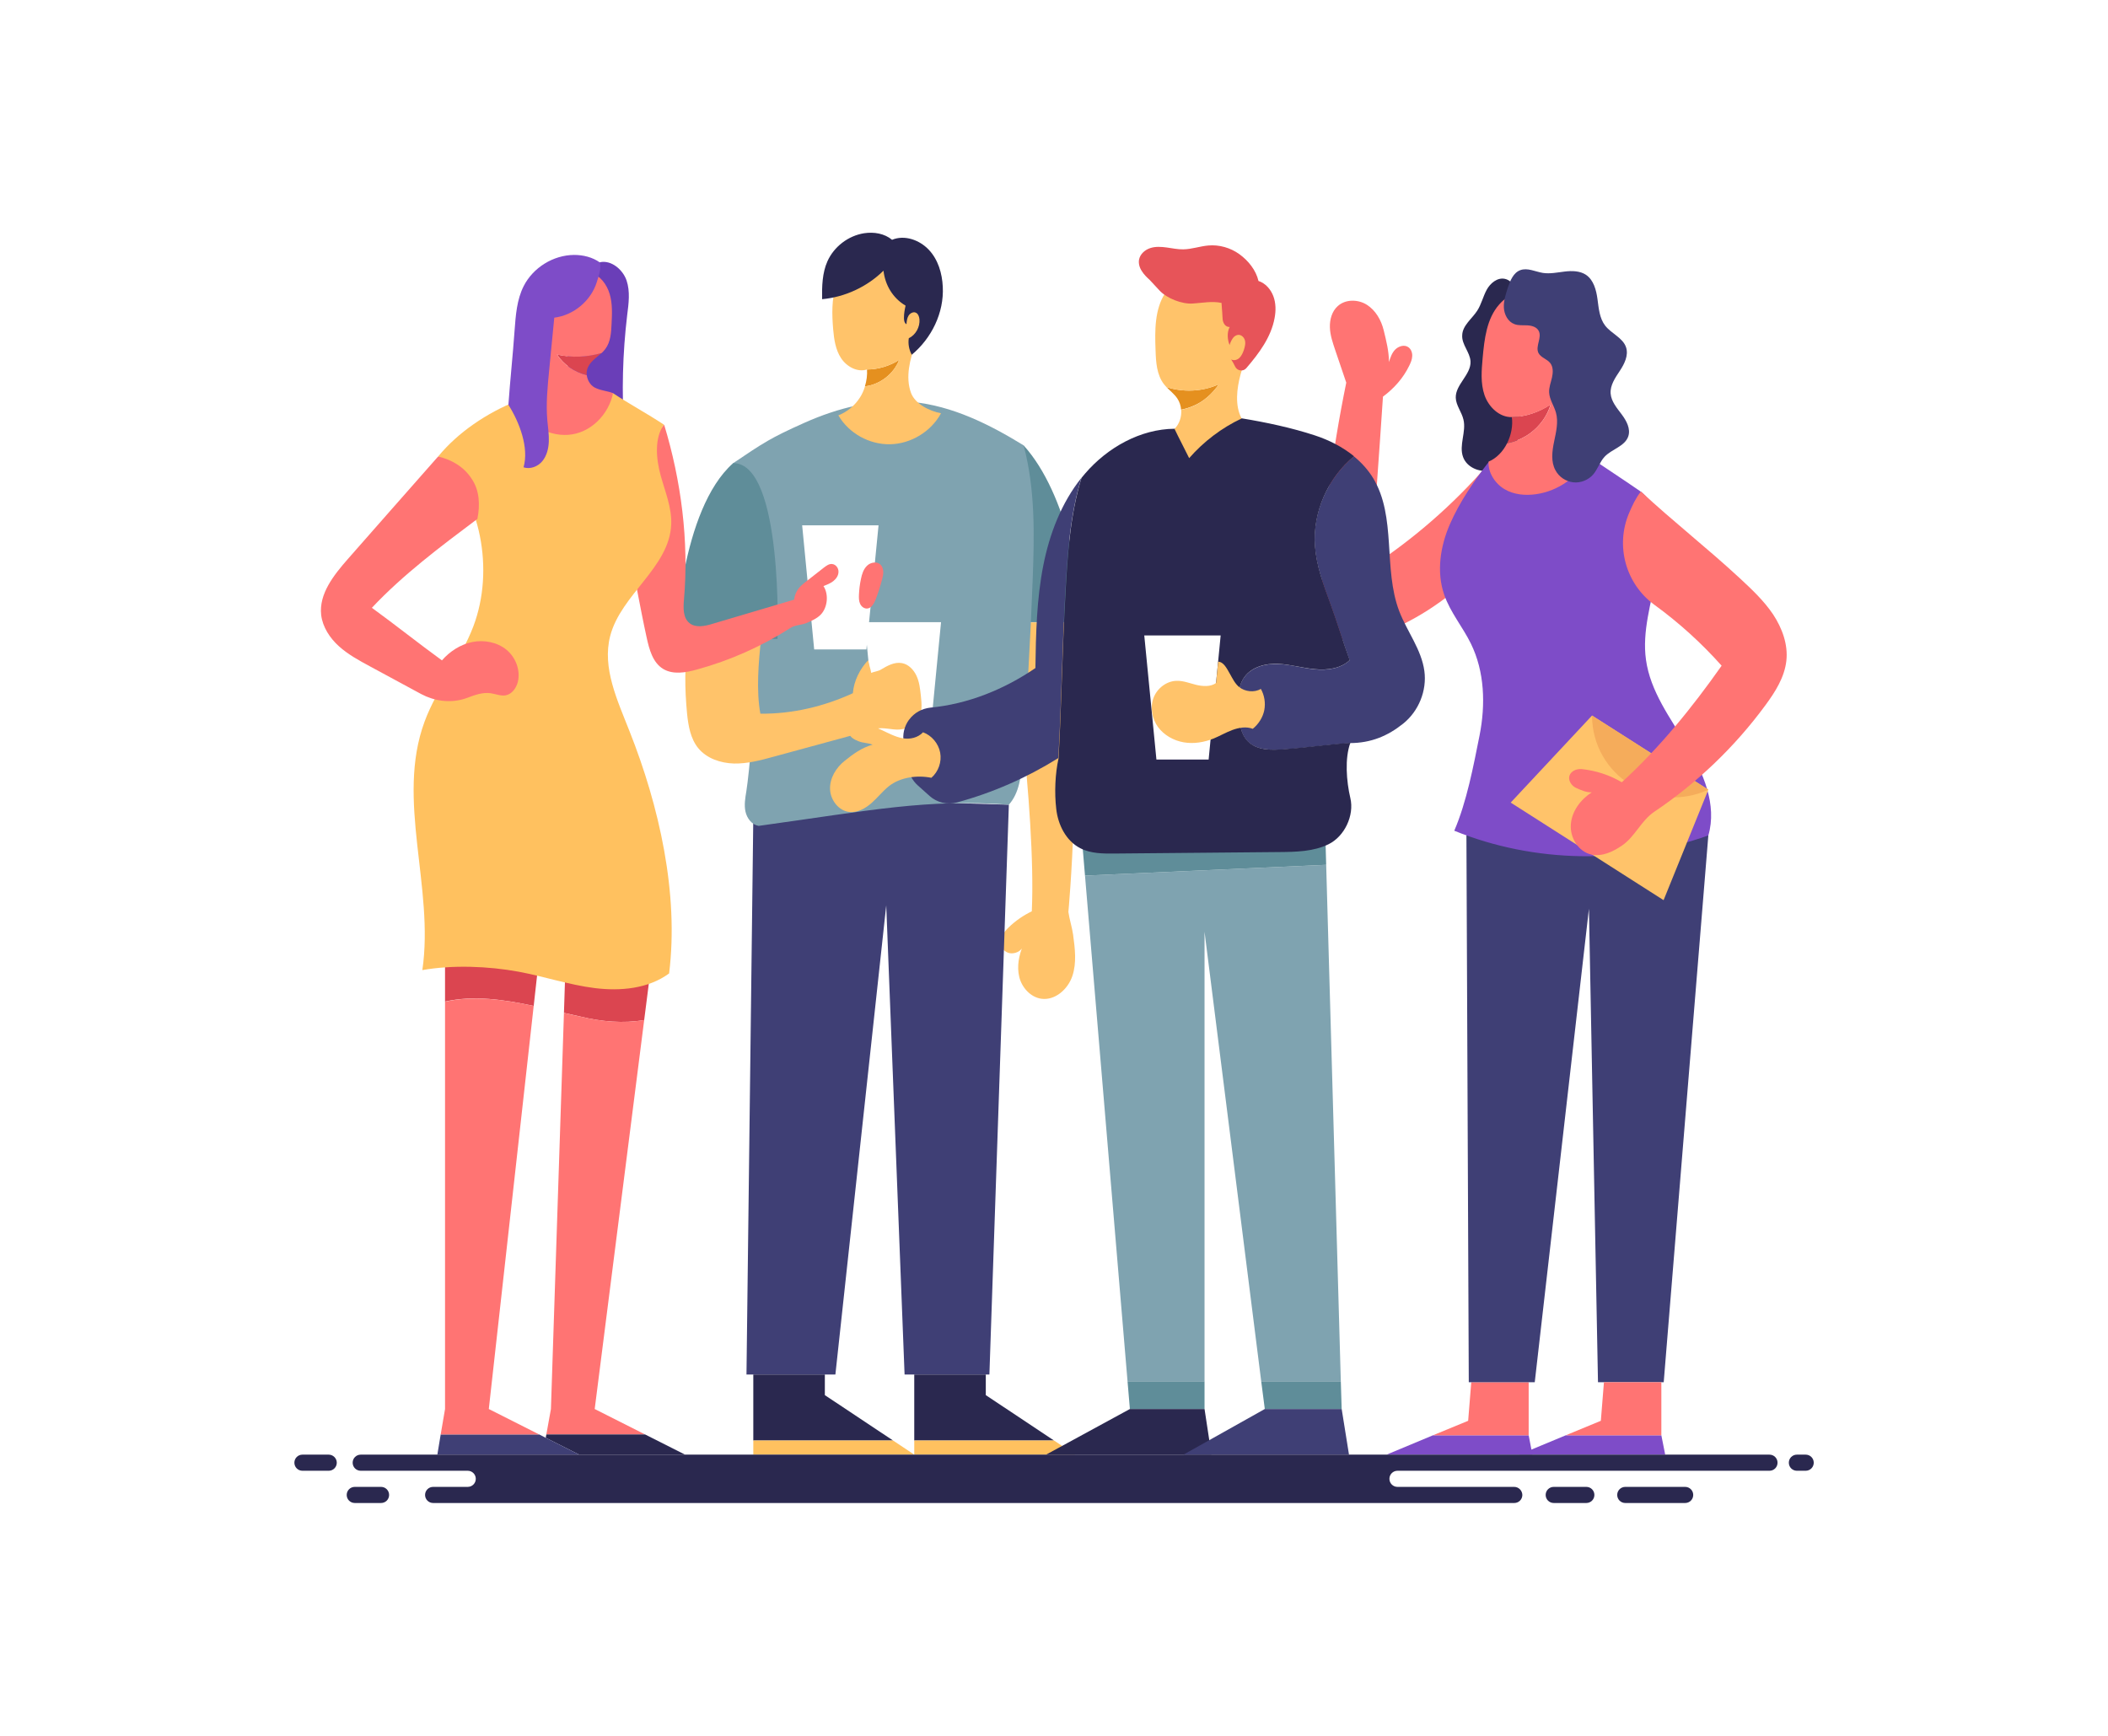<?xml version="1.0" encoding="utf-8"?>
<!-- Generator: Adobe Illustrator 18.0.0, SVG Export Plug-In . SVG Version: 6.00 Build 0)  -->
<!DOCTYPE svg PUBLIC "-//W3C//DTD SVG 1.1//EN" "http://www.w3.org/Graphics/SVG/1.1/DTD/svg11.dtd">
<svg version="1.1" id="Layer_1" xmlns="http://www.w3.org/2000/svg" xmlns:xlink="http://www.w3.org/1999/xlink" x="0px" y="0px"
	 viewBox="0 0 1700 1400" enable-background="new 0 0 1700 1400" xml:space="preserve">
<g>
	<rect fill="#FFFFFF" width="1700" height="1400"/>
	<g>
		<g>
			<g>
				<g>
					<polygon fill="#7E4CC8" points="1118.2,1173.2 1155.6,1157.6 1232.8,1157.6 1235.8,1173.2 					"/>
					<polygon fill="#FF7473" points="1184,1145.9 1186.5,1114.8 1232.8,1114.8 1232.8,1157.6 1155.6,1157.6 					"/>
				</g>
				<path fill="#2A284F" d="M1185.9,291.5c0.5,10.7-12.2,18.6-11.9,29.3c0.2,6.2,4.8,11.5,6.2,17.6c2.4,9.9-3.8,20.7-0.3,30.2
					c3,8.3,13.1,12.6,21.7,10.8c8.6-1.8,15.6-8.6,19.4-16.6c3.8-7.9,4.9-16.9,5.2-25.7c0.3-8.8-0.1-17.6,1-26.4
					c1.4-11.1,5.3-21.9,5.7-33c0.5-13-3.7-25.7-7.8-38.1c-2.1-6.2-5.1-13.3-11.5-14.7c-6-1.3-11.8,3.5-14.7,8.9s-4.3,11.7-7.6,16.8
					c-4.3,6.6-11.9,11.9-12.1,19.8C1178.7,277.9,1185.5,284,1185.9,291.5z"/>
				<path fill="#FF7473" d="M1188.1,462.7c-22.1,22.2-49.1,39.5-78.5,50.1c-11.9,4.3-26.7,7-36-1.7c-7.4-6.9-7.9-18.2-7.9-28.3
					c0.5-58,8.4-117.4,20-174.2c-3-8.7-5.9-17.5-8.9-26.2c-2-6-4.1-12-4.3-18.3c-0.2-6.3,1.6-13,6.3-17.2c6.2-5.7,16.4-5.6,23.5-1.1
					s11.6,12.4,13.6,20.6s4.3,17.2,4.2,25.6c1.2-3.6,2.4-7.4,5.1-10.1c2.7-2.7,7.2-4.1,10.4-2c2.3,1.5,3.4,4.4,3.3,7.2
					s-1.2,5.4-2.4,7.8c-4.8,10-12.3,18.4-21.2,25c-3,45.6-6.5,91.7-9.6,137.3c34.6-22.7,66-50.1,93.2-81.3
					C1195.5,404.2,1191.4,434.3,1188.1,462.7z"/>
				<polygon fill="#3F3F75" points="1377.7,673.7 1341.7,1114.8 1288.7,1114.8 1281.4,732.9 1237.7,1114.8 1184.5,1114.8 
					1182.6,673.7 				"/>
				<path fill="#7E4CC8" d="M1172.8,670c64.8,26.3,139,27.2,204.9,3.8c7.2-24.7-4.1-50.8-17.4-72.7c-13.3-22-29.4-43.5-32.9-69
					c-3.2-22.9,4.3-45.7,8.3-68.4c4-22.8,5.5-54.8-13.5-67.9c-13-9-27.7-18.5-40.7-27.5l-80.9,4.2c-11.9,15.5-23.5,32.3-31.3,50.2
					s-11,38.6-4.6,57c4.9,14.2,14.9,25.9,21.5,39.4c11.1,22.6,11.9,49.2,7,74C1188.3,617.7,1182.8,646.8,1172.8,670z"/>
				<g>
					<polygon fill="#FFC36A" points="1218.3,647.3 1341.6,726 1377.7,636.9 1283.9,577.1 					"/>
					<path fill="#F5AC5B" d="M1377.7,636.9L1377.7,636.9c-43.7,20.2-93.7-11.7-93.8-59.8v0L1377.7,636.9z"/>
				</g>
				<path fill="#FF7473" d="M1334.2,487.8c19.8,14.4,38.1,31,54.2,49.1c-23.6,33.6-50.2,66.4-80.5,94c-9.8-5.8-20.9-9.4-32.2-10.6
					c-2.3-0.2-4.7,0.2-6.7,1.4c-6.5,4-3.1,11.3,1.9,13.7c3.9,1.8,8.6,3.9,12.8,3.6c-9,5.8-16.1,15.2-16.9,25.9s6.1,22,16.5,24.3
					c8.6,1.9,17.4-2.2,24.7-7.2c10.5-7.1,15.5-20.2,26.1-27.3c34.5-23.2,65-52.4,89.6-85.9c7.9-10.7,15.4-22.5,16.9-35.8
					c1.5-13.2-3.4-26.4-10.7-37.5c-7.4-11-17.2-20.2-26.9-29.2c-26.1-24.2-53.6-45.6-79.7-69.9c-4.3,5.6-6.7,10.8-9.5,17.3
					C1302.5,440.2,1311.1,471,1334.2,487.8z"/>
				<g>
					<path fill="#DB4550" d="M1234,349.4c-5.5,4-11.9,6.8-18.6,8.1c3.3-6.6,4.8-14.2,3.8-21.2c10.9,0,22.2-4,31.3-10.1
						C1247.7,335.6,1241.8,343.6,1234,349.4z"/>
					<path fill="#FF7473" d="M1215.4,357.5c6.7-1.3,13.1-4.1,18.6-8.1c7.8-5.8,13.7-13.8,16.6-23.1c-9.1,6.1-20.4,10-31.3,10.1
						c-10.1,0.3-18.8-8.2-22.1-17.7c-3.3-9.6-2.4-20-1.5-30.1c1.4-15.2,3.2-31.6,13.4-43.1c8.1-9.2,21.2-13.8,33.3-11.7
						c12.1,2.1,22.9,10.7,27.5,22.1c5,12.3,2.4,29.1-1.1,41.9c-3.5,12.8-8.2,25.7-7.5,39c0.7,13.3,7.3,28.6,20.2,31.4
						c-8.4,16.2-24.8,27.9-42.9,30.4c-8.6,1.2-17.8,0.4-25.3-4.1c-7.5-4.4-13.5-13.5-12.8-22.2
						C1206.9,369.6,1212.1,364.1,1215.4,357.5z"/>
				</g>
				<path fill="#3F3F75" d="M1313.1,352c2.1-6.1-1.4-12.6-5.3-17.8c-3.9-5.2-8.4-10.4-8.9-16.8c-0.5-6.7,3.7-12.7,7.4-18.3
					s7.1-12.4,5.1-18.8c-2.5-7.9-12-11.2-17-17.8c-4.5-5.9-5.1-13.8-6.1-21.2c-1-7.4-3.1-15.4-9.2-19.6c-4.9-3.3-11.3-3.4-17.2-2.7
					s-11.8,2-17.7,1.1c-6.1-1-12.4-4.4-18.2-2.2c-5.6,2.1-8.1,8.5-10,14.1c-1.7,5.3-3.5,10.7-3.2,16.2s3.3,11.3,8.5,13.2
					c3.3,1.3,7,0.8,10.5,1s7.5,1.3,9.1,4.5c2.8,5.4-2.9,12.4-0.2,17.8c1.9,3.7,6.8,4.8,9.4,8c2.6,3.2,2.4,7.8,1.5,11.8
					s-2.5,7.9-2.3,12c0.3,5.8,4,10.8,5.5,16.3c2.1,7.6,0.1,15.6-1.5,23.4c-1.6,7.7-2.7,16.2,1.1,23.1c2.8,5.3,8.3,9,14.3,9.7
					c5.9,0.7,12.2-1.8,16.1-6.3c3.7-4.3,5.3-10,9.1-14.2C1299.7,362.2,1310.3,360.1,1313.1,352z"/>
				<g>
					<polygon fill="#7E4CC8" points="1225.2,1173.2 1262.7,1157.6 1339.8,1157.6 1342.9,1173.2 					"/>
					<polygon fill="#FF7473" points="1291,1145.9 1293.5,1114.8 1339.8,1114.8 1339.8,1157.6 1262.7,1157.6 					"/>
				</g>
			</g>
			<g>
				<path fill="#FFC36A" d="M861.6,501.8c11.4,113.8,0,233.7,0,233.7c0.8,5.8,3,12.5,3.8,18.3c1.5,11.1,3,22.7-0.6,33.4
					s-14,19.9-25.1,18.3c-8.7-1.3-15.6-9-17.7-17.5c-2.1-8.6-0.3-17.7,3.2-25.8c-0.6,4.1-5,6.6-9.2,6.7c-4.2,0.1-8.2-3.1-9-7.2
					c-1-5.1,2.6-10,6.4-13.7c5.5-5.3,11.8-9.7,18.7-13c3.7-82.1-18.4-233-18.4-233H861.6z"/>
				<path fill="#5F8D99" d="M825.5,359.2c36.1,40,47.5,117.6,46.3,142.6h-58.2L825.5,359.2z"/>
				<polygon fill="#3F3F75" points="607.7,642.9 602,1108.6 673.7,1108.6 714.7,730.2 729.5,1108.6 797.9,1108.6 813.6,649 				"/>
				<path fill="#7FA3B0" d="M813.6,649c8.5-9.5,9.9-23.2,10.9-35.8c3.7-48.5,6.5-97.1,8.3-145.7c1.4-36.4,2.1-73.1-7.3-108.3
					c-27.6-17-57.5-31.9-89.8-35c-29.7-2.9-59.7,4.6-87,16.8c-27.3,12.2-32.7,15.9-57.5,32.6c30.2,62.8,15.4,234.6,10.7,264.5
					c-0.9,5.5-1.9,11.1-0.7,16.5c1.2,5.4,5.1,10.6,10.6,11.5C702.8,653.5,747.1,644.2,813.6,649z"/>
				<g>
					<path fill="#E5901F" d="M725.2,290.2c-7.4,4.9-17,7.8-26,7.8c0.3,4.4-0.3,9.2-1.7,13.6C709.7,310.2,720.7,301.6,725.2,290.2z"
						/>
					<path fill="#FFC36A" d="M734.7,316.9c-4.7-12.8-0.9-27.1,3.7-40c4.6-12.9,10-26.2,8.3-39.8c-1.4-11.2-7.8-21.6-17.2-27.8
						c-9.4-6.2-20.8-7.5-31.6-4.3c-11.5,3.3-19.9,13.7-23.6,25c-3.7,11.3-3.4,23.6-2.4,35.5c0.7,8.1,1.9,16.6,6.4,23.4
						c4.5,6.8,13.1,11.6,20.9,9.1c8.9,0,18.5-2.9,26-7.8c-4.5,11.4-15.5,20-27.6,21.4c-1,3.2-2.3,6.3-4.1,9
						c-4.1,6.5-10.3,11.6-17.4,14.4c8.5,14.5,24.9,23.6,41.7,23.3c16.8-0.3,33.1-10.2,41.1-25C749.7,331.6,738,325.8,734.7,316.9z"
						/>
				</g>
				<path fill="#2A284F" d="M735.3,286.1c-2.2-3.9-3.1-8.9-2.4-13.3c5.6-2.7,9.1-9.1,8.6-15.3c-0.2-2.2-1.1-4.6-3.1-5.4
					c-2.1-0.8-4.5,0.6-5.7,2.5c-1.2,1.9-1.5,4.6-1.7,6.9c-0.9-0.5-1.4-1.4-1.7-2.4c-0.3-1-0.3-2-0.3-3c0-3.2,0.6-6.5,1.3-9.6
					c-10.2-6-16.5-16.5-17.8-28.2c-13.2,13-31,21.3-49.5,23c-0.2-10.2,0.1-21.3,4.3-30.6c5.3-11.8,16.8-20.6,29.6-22.6
					c7.9-1.2,16.4,0.2,22.5,5.3c10.1-4.2,22.1,0.1,29.6,8c7.5,7.9,10.8,19,11.3,29.9C761.4,252.2,751.3,272.8,735.3,286.1z"/>
				<path fill="#5F8D99" d="M591.3,373.5c-42.6,37.6-46.3,141.8-46.3,141.8h82C627.1,515.3,631.9,373.5,591.3,373.5z"/>
				<polygon fill="#FFFFFF" points="749.2,601.9 707,601.9 697.3,501.8 758.9,501.8 				"/>
				<path fill="#FFC36A" d="M555.3,515.3c-3.5,19.7-3.1,40.5-1.2,60.4c1,9.8,2.8,20.1,9,27.7c6.9,8.4,18.1,12.1,28.9,12.4
					c10.8,0.2,21.4-2.6,31.9-5.5c27.5-7.5,55-15,82.6-22.5c5.5-1.5,13,1,18.7,0.6c5.7-0.4,11.5-2.7,14.8-7.4
					c4-5.7,3.4-13.3,2.6-20.2c-0.6-5.4-1.2-10.9-3.5-15.8c-2.3-4.9-6.5-9.3-11.8-10.2c-6-1.1-11.8,2.2-17,5.3
					c-2.1,1.3-5.4,1.6-7.7,2.6c-0.6-3.6-1.9-6.7-2.4-10.3c-6.8,7.2-11.6,16.8-12.4,26.7c-23.3,10.7-48.9,16.8-74.6,16.5
					c-3.4-18.6-1.5-41.6,0.6-60.3H555.3z"/>
				<g>
					<polygon fill="#2A284F" points="665.2,1125.2 665.2,1108.6 607.5,1108.6 607.5,1161.8 720.2,1161.8 					"/>
					<polygon fill="#FFC15F" points="607.5,1161.8 607.5,1173.2 737.3,1173.2 720.2,1161.8 					"/>
				</g>
				<g>
					<polygon fill="#2A284F" points="795,1125.2 795,1108.6 737.3,1108.6 737.3,1161.8 850,1161.8 					"/>
					<polygon fill="#FFC15F" points="737.3,1161.8 737.3,1173.2 867.1,1173.2 850,1161.8 					"/>
				</g>
			</g>
			<g>
				<g>
					<polygon fill="#5F8D99" points="911.2,1136.4 971.4,1136.4 971.4,1114 909.3,1114 					"/>
					<polygon fill="#5F8D99" points="1017.1,1114 1020,1136.4 1082,1136.4 1081.3,1114 					"/>
					<polygon fill="#7FA3B0" points="1069.5,697.5 875,706.2 909.3,1114 971.4,1114 971.4,751.5 1017.1,1114 1081.3,1114 					"/>
					<polygon fill="#5F8D99" points="1068.3,654.9 872.1,671.7 875,706.2 1069.5,697.5 					"/>
				</g>
				<path fill="#3F3F75" d="M872.1,385.4c-16.2,20.3-25.8,45.4-30.8,71c-5.3,27.1-5.9,54.8-6.3,82.4c-25.1,17.2-54.3,29-84.5,31.9
					c-6.9,0.7-13.2,4.1-17.3,9.7c-0.1,0.1-0.1,0.2-0.2,0.2c-3.8,5.2-5.3,11.8-4.2,18.1c1.2,7,2.5,14,3.7,21
					c0.9,5.3,3.6,10.1,7.6,13.7c3.1,2.8,6.3,5.7,9.5,8.5c6,5.4,14.3,7.4,22.1,5.3c29-7.9,56.1-19.8,81.8-35.8
					c2.5-43.8,3.1-87.9,5.5-131.7C860.8,448,862.8,415.7,872.1,385.4z"/>
				<path fill="#3F3F75" d="M1148.7,541.3c-2.3-17.4-14-32-20.3-48.4c-13.1-34.4-2-76-21.1-107.4c-4.1-6.7-9.4-12.5-15.4-17.4
					c-21.1,17.3-33.6,45.2-31.5,72.5c1.2,15.9,6.8,31,12.3,46c5.5,14.9,10.2,31,15.7,45.9c-7.3,6.9-18.3,8.3-28.2,7.3
					c-10-1-19.7-4-29.8-4.3c-10-0.4-21,2.5-26.9,10.6c-5.6,7.7-5.3,18.1-4.7,27.6c0.5,8.6,1.4,18.1,7.4,24.2
					c7.3,7.4,19.1,7.2,29.5,6.5c17.7-1.2,35.3-3.8,53-5.1c16.9,0,30.6-5.8,42.9-15.7C1144.1,573.6,1150.8,557,1148.7,541.3z"/>
				<path fill="#2A284F" d="M1006.3,597.8c-6.1-6.2-6.9-15.6-7.4-24.2c-0.6-9.5-0.9-19.9,4.7-27.6c5.9-8.1,16.8-11,26.9-10.6
					c10,0.4,19.8,3.4,29.8,4.3c10,1,21-0.4,28.2-7.3c-5.5-14.9-10.2-31-15.7-45.9c-5.5-14.9-11.1-30.1-12.3-46
					c-2-27.3,10.4-55.2,31.5-72.5c-9.2-7.5-20.2-13.1-31.5-16.8c-18.8-6.2-39.6-10.6-59.1-13.8c-27.6-4.5-54.1,8.4-54.1,8.4
					c-27.6,0.2-54.1,15.1-72.1,36c-1,1.2-2,2.4-3,3.6c-9.3,30.2-11.3,62.6-13,94.4c-2.5,43.8-3.1,87.9-5.5,131.7
					c-2.8,12.6-3.4,27.9-1.9,40.8c1.4,12.9,7.9,25.9,19.4,31.8c8.5,4.4,18.5,4.4,28,4.3c44.2-0.4,88.4-0.8,132.6-1.2
					c13.5-0.1,27.5-0.4,39.6-6.3c12.9-6.3,20.9-23.2,17.6-37.2c-3.2-13.7-4.6-32.1,0-44.6c-17.7,1.2-35.3,3.8-53,5.1
					C1025.4,605.1,1013.6,605.3,1006.3,597.8z"/>
				<g>
					<path fill="#E5901F" d="M983,309.9c-13.2,6-28.6,6.7-42.3,2.3c2.9,3,6.3,5.6,8.7,9.1c1.8,2.7,2.9,5.9,3.1,9.1
						c3.4-0.7,6.8-1.7,10-3.1C970.9,323.8,977.8,317.3,983,309.9z"/>
					<path fill="#FFC36A" d="M1009.2,267.1c1-16.2-4.8-37.4-19.4-44.6c-8.5-4.2-18.5-5.1-27.7-2.6c-9.1,2.5-17.3,8.5-22.4,16.4
						c-8.6,13.3-8.4,30.3-7.8,46.1c0.3,9.6,0.9,19.9,6.8,27.5c0.6,0.8,1.3,1.5,2,2.3c13.7,4.4,29.1,3.7,42.3-2.3
						c-5.2,7.4-12.1,13.9-20.4,17.5c-3.2,1.4-6.6,2.4-10,3.1c0.4,5.6-1.4,11.4-5.4,15.4c3.7,7.8,8,15.8,11.8,23.6
						c11.7-13.4,26.2-24.4,42.3-32c-5.6-10.5-3.9-24.2-0.8-35.7C1003.7,290.2,1008.4,279,1009.2,267.1z"/>
				</g>
				<polygon fill="#FFFFFF" points="974.7,612.6 932.6,612.6 922.8,512.5 984.4,512.5 				"/>
				<path fill="#FFC36A" d="M982.4,533.7l-1.7,17.1c-4.2,3.3-11,2.8-16.2,1.5c-5.2-1.3-10.4-3.4-15.7-3.2
					c-8.2,0.2-15.8,6.2-18.6,13.9c-2.8,7.7-1.1,16.8,3.7,23.4c4.9,6.6,12.6,10.9,20.7,12.3c8.1,1.4,16.5,0,24.2-3.1
					c5.1-2.1,10-5,15.2-6.9c5.2-1.9,11.1-2.9,16.3-0.9c4.6-3.7,8.2-9.3,9.3-15.1c1.1-5.8,0.1-12-2.8-17.1
					c-5.2,3.2-12.9,2.3-17.6-1.6c-3.4-2.8-5.3-7-7.5-10.8S986.8,533.7,982.4,533.7z"/>
				<path fill="#FFC36A" d="M751.1,627.3c5.7-4.9,8.5-12.9,7.1-20.3s-6.8-13.8-13.8-16.4c-4.1,4.4-10.6,5.9-16.5,4.8
					c-5.9-1.1-11.3-4-16.8-6.6s-11.2-5-17.2-4.9c-2.2,0-4.4,0.4-6.2,1.6s-3.1,3.3-2.9,5.5c0.3,3.5,4.2,5.5,7.5,6.8
					c4.3,1.7,7.1,1.1,11.4,2.8c-8.5,2.3-15.7,7.5-22.6,13.1c-6.9,5.5-12,13.9-11.7,22.8c0.3,8.8,7,17.6,15.8,18.4
					c6.5,0.6,12.7-2.9,17.6-7.2c4.9-4.3,8.9-9.5,14-13.6C726,626.8,739.6,625,751.1,627.3z"/>
				<path fill="#E75459" d="M935.1,234.3c6,6.4,18.1,11.1,26.8,10.5c7.8-0.5,15.6-2.1,23.2-0.5c0.1,3.4,0.6,6.7,0.7,10.1
					c0.1,2.1,0.1,4.2,1,6.1s2.8,3.4,4.9,3.2c-2.3,4.3-1.9,10.1-0.1,14.6c0.5-1.9,1.5-3.9,2.6-5.5c1.7-2.4,5-4,7.9-1.4
					c0.7,0.6,1.3,1.5,1.6,2.3c1.1,2.8,0.3,5.8-0.6,8.6c-0.8,2.3-1.8,4.6-3.5,6.3c-1.8,1.7-4.5,2.5-6.7,1.3c1.2,1.8,2.2,3.8,3.2,5.8
					c1.7,3.5,6.5,4.2,9,1.2c10.3-12,20-25,22.8-40.4c1.1-5.8,1.1-12-1-17.6s-6.4-10.5-12-12.3c-2-8.7-8.2-16.4-15.4-21.6
					c-7.2-5.2-16.3-7.8-25.1-7c-6.8,0.6-13.3,3-20.1,3.1c-4.5,0.1-8.9-0.9-13.4-1.5c-4.5-0.6-9.1-0.9-13.3,0.5
					c-4.3,1.4-8.1,4.8-9,9.2c-0.6,3.2,0.4,6.6,2.2,9.3c1.7,2.8,4.1,5.1,6.5,7.3C929.9,228.7,932.5,231.5,935.1,234.3z"/>
				<polygon fill="#2A284F" points="911.2,1136.4 843.6,1173.2 977,1173.2 971.4,1136.4 				"/>
				<polygon fill="#3F3F75" points="1020,1136.4 954.4,1173.2 1087.9,1173.2 1082,1136.4 				"/>
			</g>
			<g>
				<g>
					<path fill="#DB4550" d="M519.5,822.7l7.9-62l-70.6-5.7l-2,61.9c4.5,1,9,2,13.4,3C484.8,824,502.7,825.6,519.5,822.7z"/>
					<path fill="#FF7473" d="M519.5,822.7c-16.8,2.9-34.7,1.3-51.3-2.8c-4.4-0.9-8.9-1.9-13.4-3l-10.5,319.5l-3.7,20.5h79.6
						l-40.6-20.5L519.5,822.7z"/>
					<polygon fill="#2A284F" points="520.2,1156.9 440.6,1156.9 440.1,1159.6 467.1,1173.2 552.5,1173.2 					"/>
					<polygon fill="#3F3F75" points="434.8,1156.9 355.4,1156.9 352.7,1173.2 437.7,1173.2 467.1,1173.2 440.1,1159.6 					"/>
					<path fill="#DB4550" d="M358.9,728.7v79.1c22.9-5.2,47.2-1.7,71.5,3.5l7.3-65.5L358.9,728.7z"/>
					<path fill="#FF7473" d="M358.9,807.9v328.5l-3.5,20.5h79.4l-40.6-20.5l36.2-325.1C406.1,806.1,381.8,802.7,358.9,807.9z"/>
				</g>
				<polygon fill="#FFFFFF" points="698.7,523.8 656.6,523.8 646.9,423.7 708.5,423.7 				"/>
				<path fill="#FF7473" d="M637.7,506.3c-23.4,15-49,26.4-75.7,33.7c-9,2.5-19.2,4.3-27.2-0.5c-8.4-5.1-11.2-15.7-13.3-25.3
					c-5.4-24.6-9.6-49.8-15-74.4c5.6-3,8.4-9.5,9-15.8c0.6-6.3-0.8-12.6-1.4-18.9c-2.2-23.1,6.3-45.1,21.5-62.6
					c13.7,45,20.1,94,16,140.9c-0.6,6.8-0.9,14.9,4.5,19.2c5.1,4,12.4,2.4,18.6,0.5c21.9-6.5,43.9-13,65.8-19.5
					c0.1-2.3,0.9-4.5,2-6.6c1.9-3.6,5.2-6.2,8.5-8.7c4.5-3.5,8.9-7,13.4-10.5c2-1.5,4.2-3.2,6.7-2.9c3,0.3,5.2,3.3,5.1,6.3
					c0,3-1.9,5.7-4.2,7.5c-2.3,1.8-5.2,2.9-7.9,4c4.4,6.7,3.3,17.4-2.3,23.1c-3.2,3.2-7.5,5-11.7,6.8
					C646.3,504.1,641.1,504.1,637.7,506.3z"/>
				<path fill="#6A3EB8" d="M483.8,211.5c9.1-2,18.5,5.9,21.5,14.7c3,8.9,1.7,18.6,0.5,27.9c-3.7,30.9-4.5,62.2-2.4,93.3
					c-13.1-6.1-27.5-9.6-41.8-11.8c-0.7-11.8-2.9-23.3-3.5-35.1c-0.7-14.4-1.4-28.9,1.6-43C463.4,240.7,471.2,223.3,483.8,211.5z"/>
				<path fill="#FFC15F" d="M539.6,785.1c-16.9,12.4-39.3,14.4-60.1,11.8c-20.7-2.6-40.7-9.4-61.3-13.2c-24.5-4.5-53.1-5.6-77.6-1.3
					c9.8-66.6-21.5-137.3,1.8-200.4c10-27.1,29.2-50,39.4-77c17-45.2,6.3-103.2-28.4-136.9c16.1-19.6,39.3-35,62.8-44.5l39,6.1
					l39-12.7c13.2,8.8,28,16.7,41.2,25.5c-7.9,11-6.2,27.9-2.6,41c3.6,13.1,9.1,26,8.5,39.6c-1.5,34.6-40.5,56.3-49.2,89.8
					c-6.7,25.8,5.9,52.1,15.6,76.9C531.6,650,547.6,720.8,539.6,785.1z"/>
				<g>
					<path fill="#DB4550" d="M449.2,285.9c5.6,8.5,14.3,14.3,24,16.6c-0.2-1.5-0.1-3,0.3-4.4c1.5-5.9,7.2-9.3,11.7-13.5
						C473.6,288.1,461,288.6,449.2,285.9z"/>
					<path fill="#FF7473" d="M473.2,302.6c-9.7-2.4-18.5-8.2-24-16.6c11.9,2.7,24.4,2.1,36-1.3c1.1-1,2.1-2.1,3-3.3
						c4.2-5.6,4.7-13.1,5-20.1c0.4-8.1,0.8-16.3-1.5-24.1c-2.3-7.8-7.7-15.1-15.4-17.3c-15.2-4.5-32.2,10.3-36.8,25.5
						c-2.9,9.6-1.8,20-0.6,30c1.2,10,2.3,20.4-0.6,30c-3,9.6-12.2,15.4-22,18.3c6.2,16.7,24.2,28.3,42,27
						c17.8-1.3,32.5-16.1,36.1-33.6c-4.2-1.8-10.1-2-15.1-4.7C475.8,310.3,473.7,306.5,473.2,302.6z"/>
				</g>
				<path fill="#7E4CC8" d="M481.3,227.5c-4.7,15.1-18.7,26.8-34.3,28.7c-1.4,14-2.7,28.1-4.1,42.2c-1.3,13.5-2.7,27.1-1.5,40.6
					c0.5,5.7,1.4,11.3,1.2,17c-0.2,5.7-1.6,11.5-5.2,15.9c-3.6,4.4-9.8,6.8-15.2,5c4.6-15.8-3.4-36.6-12.2-50.4
					c1.4-19.8,3.6-40.2,5-60.1c0.9-12.2,1.8-24.7,7.3-35.6c7.6-15,23.9-25.1,40.7-25.2c7.3,0,14.8,1.8,20.8,6.1
					C484.9,217.2,483,222,481.3,227.5z"/>
				<path fill="#FF7473" d="M385,418.5c-29.7,22.3-59.7,44.7-85.1,71.7c18.6,13.5,37.9,28.9,56.5,42.4c6.4-7.3,15-12.9,24.5-14.8
					c9.5-1.9,20,0.1,27.5,6.2c7.5,6.2,11.5,16.6,9.2,26c-1.3,5-4.7,9.8-9.8,10.8c-4,0.7-8-1.1-12.1-1.7c-6.4-0.9-12.8,1.4-18.8,3.7
					c-1,0.4-2,0.7-3,1c-11.4,3.3-23.7,1.6-34.2-4c-13.9-7.5-27.7-15-41.6-22.5c-8.7-4.7-17.5-9.5-24.8-16.1s-13.1-15.4-14.3-25.2
					c-1.9-17,10.1-32.1,21.4-45c23.9-27.3,48.9-55.5,72.9-82.8c11.1,2.5,21,8.5,27.1,18C386.8,395.6,387.2,407.3,385,418.5z"/>
				<path fill="#FF7473" d="M711.4,467.2c0.5-2,1-4.1,0.9-6.2c-0.1-2.1-0.8-4.3-2.3-5.7c-2.9-2.7-8-1.8-10.8,1
					c-2.9,2.8-4.1,6.8-4.9,10.7c-0.9,4.2-1.4,8.4-1.6,12.6c-0.1,2.5-0.1,5.1,0.9,7.3c1,2.3,3.3,4.1,5.8,3.9c3.3-0.3,5.3-3.8,6.6-6.9
					C708.1,478.5,709.9,472.9,711.4,467.2z"/>
			</g>
		</g>
		<g>
			<path fill="#2A284F" d="M1279.3,1199.2H1253c-3.6,0-6.5,2.9-6.5,6.5c0,3.6,2.9,6.5,6.5,6.5h26.3c3.6,0,6.5-2.9,6.5-6.5
				C1285.8,1202.1,1282.9,1199.2,1279.3,1199.2z"/>
			<path fill="#2A284F" d="M307.3,1199.2h-21.2c-3.6,0-6.5,2.9-6.5,6.5c0,3.6,2.9,6.5,6.5,6.5h21.2c3.6,0,6.5-2.9,6.5-6.5
				C313.8,1202.1,310.9,1199.2,307.3,1199.2z"/>
			<path fill="#2A284F" d="M265.1,1173.2h-21.2c-3.6,0-6.5,2.9-6.5,6.5s2.9,6.5,6.5,6.5h21.2c3.6,0,6.5-2.9,6.5-6.5
				S268.6,1173.2,265.1,1173.2z"/>
			<path fill="#2A284F" d="M1359,1199.2h-48.3c-3.6,0-6.5,2.9-6.5,6.5c0,3.6,2.9,6.5,6.5,6.5h48.3c3.6,0,6.5-2.9,6.5-6.5
				C1365.5,1202.1,1362.6,1199.2,1359,1199.2z"/>
			<path fill="#2A284F" d="M1456.2,1173.2h-7.1c-3.6,0-6.5,2.9-6.5,6.5s2.9,6.5,6.5,6.5h7.1c3.6,0,6.5-2.9,6.5-6.5
				S1459.8,1173.2,1456.2,1173.2z"/>
			<path fill="#2A284F" d="M1221.1,1199.2h-54.9h-22h-17.2c-3.6,0-6.5-2.9-6.5-6.5c0-3.6,2.9-6.5,6.5-6.5h17.2h22h260.8
				c3.6,0,6.5-2.9,6.5-6.5s-2.9-6.5-6.5-6.5H290.9c-3.6,0-6.5,2.9-6.5,6.5s2.9,6.5,6.5,6.5H338H372h5.2c3.6,0,6.5,2.9,6.5,6.5
				c0,3.6-2.9,6.5-6.5,6.5H372h-22.7c-3.6,0-6.5,2.9-6.5,6.5c0,3.6,2.9,6.5,6.5,6.5h871.9c3.6,0,6.5-2.9,6.5-6.5
				C1227.6,1202.1,1224.7,1199.2,1221.1,1199.2z"/>
		</g>
	</g>
</g>
</svg>
